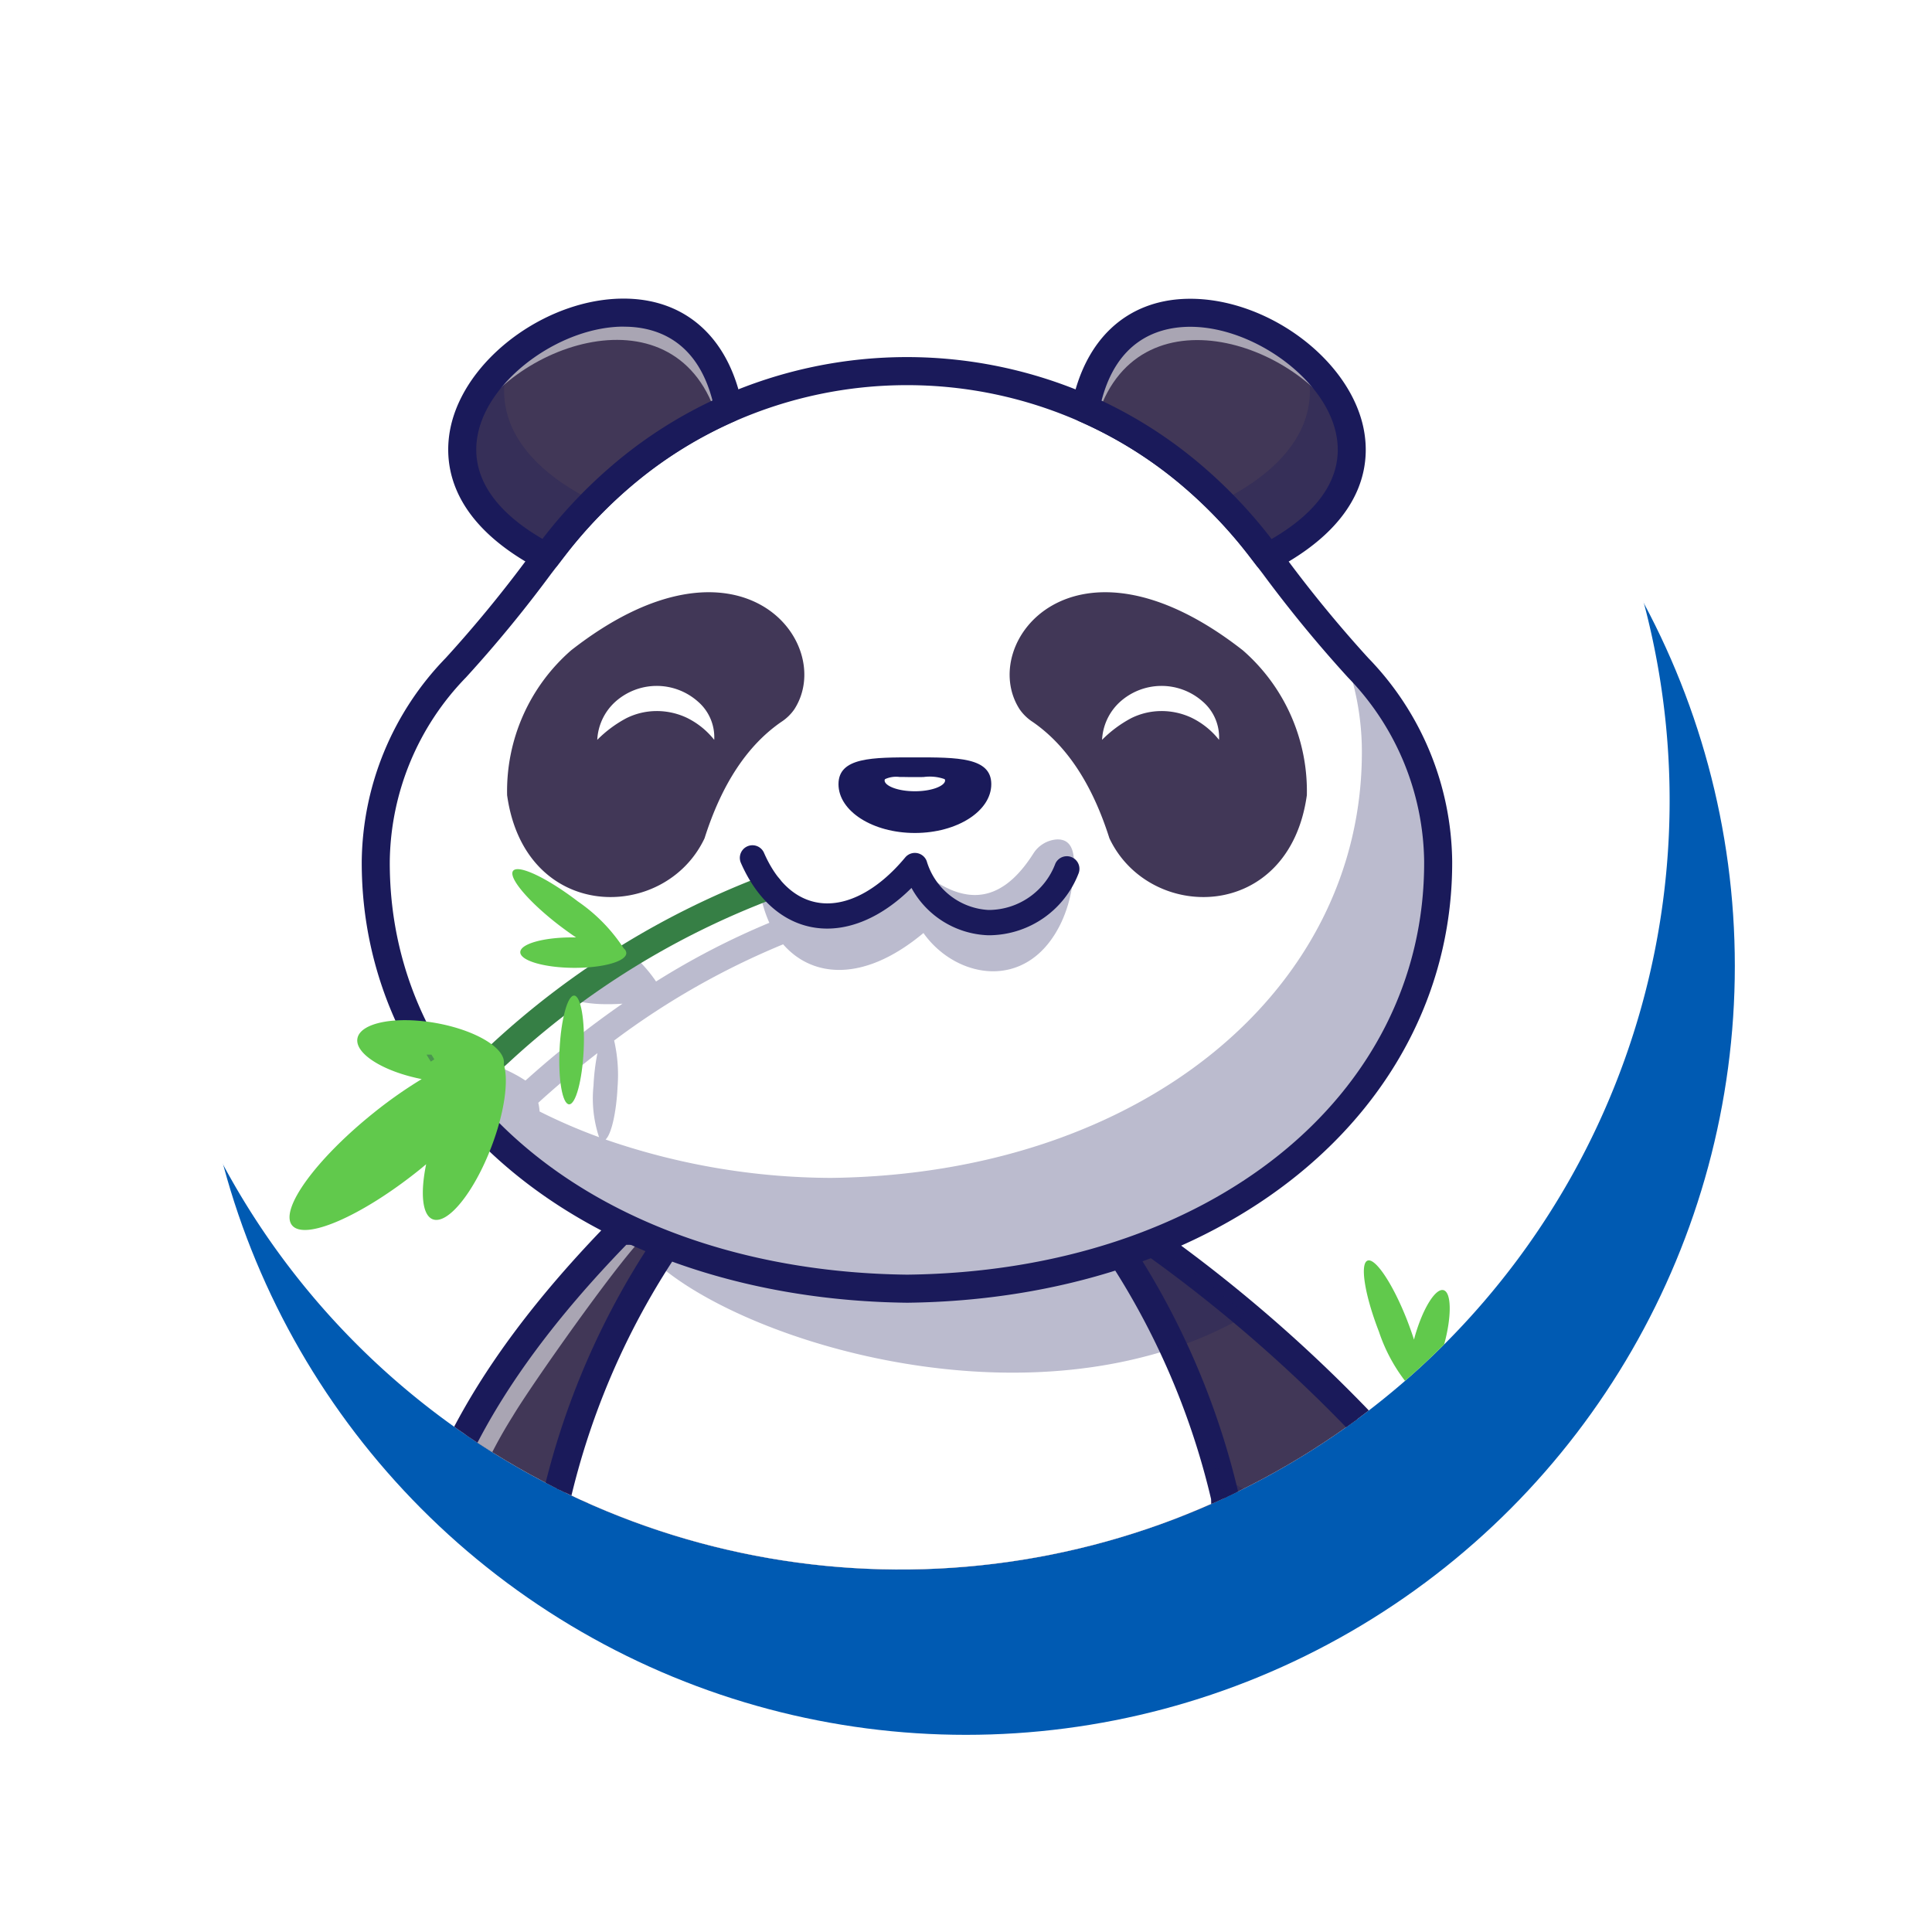 <svg xmlns="http://www.w3.org/2000/svg" xmlns:xlink="http://www.w3.org/1999/xlink" width="147" height="147" viewBox="0 0 147 147"><defs><style>.a{fill:#fff;}.b{fill:#005ab2;}.c{clip-path:url(#c);}.d{fill:#413757;}.e{opacity:0.55;}.f{opacity:0.3;}.g{fill:#1a1a5a;}.h{fill:#262f6a;}.i{fill:#367f45;}.j{fill:#61c94c;}.k{filter:url(#a);}</style><filter id="a" x="0" y="0" width="147" height="147" filterUnits="userSpaceOnUse"><feOffset dx="5" dy="5" input="SourceAlpha"/><feGaussianBlur stdDeviation="5" result="b"/><feFlood flood-opacity="0.2"/><feComposite operator="in" in2="b"/><feComposite in="SourceGraphic"/></filter><clipPath id="c"><path class="a" d="M58.52,0A58.52,58.52,0,1,1,0,58.52,58.52,58.52,0,0,1,58.52,0Z"/></clipPath></defs><g transform="translate(9.788 2.379)"><g class="k" transform="matrix(1, 0, 0, 1, -9.79, -2.38)"><circle class="b" cx="58.5" cy="58.5" r="58.5" transform="translate(10 10)"/></g><path class="a" d="M58.52,0A58.52,58.52,0,1,1,0,58.52,58.52,58.52,0,0,1,58.52,0Z" transform="translate(0.209)"/><g class="c" transform="translate(0.209)"><g transform="translate(-1256.529 -1416.819)"><g transform="translate(1328.738 1507.647)"><path class="d" d="M2223.631,2569.48h0c-.139-.911-.306-1.822-.495-2.726a55.894,55.894,0,0,0-3.89-11.718,62.328,62.328,0,0,0-4.725-8.512,5.607,5.607,0,0,0-.11-1.128c-.018-.11-.043-.221-.071-.327l3.615-.039c.2.135.4.274.6.409,3.153,2.171,5.96,4.359,8.434,6.451,3.2,2.708,5.843,5.256,7.967,7.412C2247.427,2571.957,2241.448,2579.344,2223.631,2569.48Z" transform="translate(-2214.337 -2545.03)"/></g><g transform="translate(1277.66 1508.039)"><path class="d" d="M1411.545,2583.542a4.624,4.624,0,0,0,.932,2.857c2.534,3.235,7.761.893,10.416-4.583a47.336,47.336,0,0,1,.562-6.573v0q.278-1.82.694-3.623c.05-.213.1-.427.149-.637s.1-.427.16-.637c.06-.242.121-.48.185-.719.05-.185.1-.37.153-.552.06-.21.121-.423.181-.634.125-.42.253-.84.388-1.256s.27-.836.416-1.253c.071-.206.146-.416.221-.623.146-.416.3-.829.463-1.238.245-.644.509-1.288.779-1.925.068-.16.139-.32.21-.477.217-.505.445-1.01.683-1.509.135-.292.274-.58.416-.869.156-.324.32-.647.484-.968.1-.2.2-.391.3-.583.131-.253.267-.5.4-.751.078-.146.156-.292.238-.434.324-.587.655-1.163,1-1.736.11-.182.221-.367.331-.548.135-.224.271-.445.413-.665s.256-.409.388-.612c.149-.238.3-.473.459-.708a5.875,5.875,0,0,1,.1-1.1l-5.053.053c-1.971,2.014-3.822,4.063-5.512,6.153a59.62,59.62,0,0,0-4.921,6.989A36.765,36.765,0,0,0,1411.545,2583.542Z" transform="translate(-1411.545 -2551.182)"/></g><g class="e" transform="translate(1277.66 1508.039)"><path class="a" d="M1432.663,2551.182a5.491,5.491,0,0,0-.1.975l-3.366-.259c-1.971,2.014-8.345,11.041-9.768,13.428a36.765,36.765,0,0,0-5.64,19.166,4.624,4.624,0,0,0,.932,2.857,4.358,4.358,0,0,0,.473.512,3.665,3.665,0,0,1-2.726-1.463,4.624,4.624,0,0,1-.932-2.857,36.765,36.765,0,0,1,5.64-19.166,59.649,59.649,0,0,1,4.921-6.989c1.69-2.089,3.541-4.139,5.512-6.153Z" transform="translate(-1411.536 -2551.182)"/></g><g class="f" transform="translate(1337.534 1521.92)"><path class="g" d="M2353.091,2779.536h0c-.139-.911-.306-1.822-.494-2.726l1.79-2.779c6.725,4.747,9.1,1.385,10.028-4.672C2376.886,2782.013,2370.908,2789.4,2353.091,2779.536Z" transform="translate(-2352.593 -2769.359)"/></g><g transform="translate(1327.671 1506.58)"><path class="g" d="M2221.265,2559.4c-3.442,0-8.219-1.585-13.816-4.68a1.068,1.068,0,0,1-.571-.788,57.1,57.1,0,0,0-8.945-22.529,1.069,1.069,0,0,1-.177-.589,4.687,4.687,0,0,0-.147-1.185,1.068,1.068,0,0,1,1.021-1.337l3.615-.039a1.112,1.112,0,0,1,.611.184,113.038,113.038,0,0,1,17.16,14.407c6.067,6.154,8.326,11.625,6.042,14.636C2225.082,2558.767,2223.44,2559.4,2221.265,2559.4Zm-12.36-6.317c8.707,4.731,14.027,4.985,15.453,3.105,1.26-1.66-.065-5.967-5.862-11.847a111.135,111.135,0,0,0-16.562-13.951l-2.054.023c0,.023,0,.047,0,.07A59.361,59.361,0,0,1,2208.9,2553.084Z" transform="translate(-2197.574 -2528.253)"/></g><g transform="translate(1276.593 1506.971)"><path class="g" d="M1399.756,2573.232a4.75,4.75,0,0,1-3.831-1.883,5.709,5.709,0,0,1-1.159-3.512h0c-.029-11.1,5.175-21.6,16.378-33.056a1.067,1.067,0,0,1,.752-.321l5.053-.053a1.067,1.067,0,0,1,1.06,1.267,4.859,4.859,0,0,0-.084.9,1.066,1.066,0,0,1-.177.589,57.176,57.176,0,0,0-8.944,22.5c0,.011,0,.022,0,.033a46.427,46.427,0,0,0-.55,6.424,1.071,1.071,0,0,1-.107.45c-1.8,3.711-4.859,6.312-7.8,6.627A5.614,5.614,0,0,1,1399.756,2573.232Zm-2.855-5.4a3.575,3.575,0,0,0,.7,2.2,2.655,2.655,0,0,0,2.514,1.047c2.137-.229,4.527-2.319,6-5.228a48.653,48.653,0,0,1,.566-6.448q0-.016,0-.031a59.129,59.129,0,0,1,8.907-22.814l-3.233.034c-10.573,10.905-15.488,20.842-15.461,31.242Z" transform="translate(-1394.766 -2534.406)"/></g><g transform="translate(1287.567 1507.687)"><path class="d" d="M1615.473,2598.221h-16.13c0-7.8-2.744-11.824-5.58-12.095a3.239,3.239,0,0,0-.808.025h0c-2.765.438-5.38,4.459-5.38,12.07h-15.063a44.117,44.117,0,0,1-4.694-28.161v0h0c.174-1.139.391-2.274.644-3.4a59.1,59.1,0,0,1,8.466-19.554,5.747,5.747,0,0,1,.181-1.455l33.841.352a5.9,5.9,0,0,1,.1,1.1,60.441,60.441,0,0,1,7.4,15.526l.085.285.114.377q.459,1.563.822,3.145.416,1.8.694,3.623v0a47.4,47.4,0,0,1,.562,6.573A43.373,43.373,0,0,1,1615.473,2598.221Z" transform="translate(-1567.246 -2545.645)"/></g><g class="e" transform="translate(1287.567 1507.687)"><path class="a" d="M1574.644,2597.776h12.931c0,.146,0,.3,0,.445h-15.063a44.117,44.117,0,0,1-4.694-28.161v0h0c.174-1.139.391-2.274.644-3.4a59.1,59.1,0,0,1,8.466-19.554,5.747,5.747,0,0,1,.181-1.455l2.039.021a5.668,5.668,0,0,0-.085.989,59.1,59.1,0,0,0-8.466,19.553c-.253,1.128-.47,2.263-.644,3.4h0v0A44.115,44.115,0,0,0,1574.644,2597.776Z" transform="translate(-1567.246 -2545.645)"/></g><g class="e" transform="translate(1314.194 1547.708)"><path class="a" d="M2007.592,3186.782c-.075.15-.153.3-.235.445h-16.13c0-7.7-2.672-11.721-5.469-12.081a3.59,3.59,0,0,1,1.213-.434h0a3.24,3.24,0,0,1,.808-.025c2.836.271,5.58,4.3,5.58,12.1Z" transform="translate(-1985.757 -3174.672)"/></g><g transform="translate(1288.625 1507.527)"><g transform="translate(0.159 0.159)"><path class="a" d="M1637.381,2566.433c-.021.146-.036.221-.036.221,0,21.379-50.975,21.379-50.975,0a58.6,58.6,0,0,1,7.615-18.233c.278-.445.562-.882.85-1.32a5.777,5.777,0,0,1,.086-1,4.628,4.628,0,0,1,.1-.455h.089l33.752.352a5.888,5.888,0,0,1,.1,1.1c.157.235.31.47.459.708.131.2.26.406.388.612s.278.441.413.665c.11.182.22.366.331.548.342.573.673,1.149,1,1.737.082.143.16.288.239.434.135.25.27.5.4.751.1.192.2.388.3.584.164.32.327.644.484.968.142.289.281.576.416.868.238.5.466,1,.683,1.509.071.16.139.316.21.477.271.637.534,1.281.779,1.925.16.413.313.826.463,1.239.075.207.149.417.221.623.142.416.281.833.416,1.252s.263.836.388,1.256c.061.21.121.424.181.634.05.185.1.366.153.552.064.238.125.477.185.719.057.21.107.423.16.637S1637.331,2566.22,1637.381,2566.433Z" transform="translate(-1586.371 -2545.645)"/></g><g transform="translate(0 0)"><path class="g" d="M1609.518,2580.507c-6.7,0-12.954-1.431-17.6-4.029-5.264-2.944-8.046-7.15-8.046-12.165l0-.035a58.431,58.431,0,0,1,7.635-18.283c.27-.433.547-.858.826-1.284a5.952,5.952,0,0,1,.088-.979c.025-.155.057-.309.1-.468l.031-.119h.212l33.884.354.024.128a6.069,6.069,0,0,1,.106,1.084c.148.223.293.446.435.672.131.2.259.4.388.612s.278.441.414.667l.331.547c.342.574.678,1.16,1,1.743.081.142.16.289.239.436l.016.029c.13.24.26.48.387.724l.094.181c.07.134.14.269.209.4.164.321.328.646.485.971q.214.432.417.871c.228.476.458.985.685,1.513l.209.475c.3.712.558,1.344.783,1.933.16.413.313.827.464,1.241.075.207.15.418.221.625.143.418.282.835.417,1.255s.264.839.389,1.26l.257.906c.026.094.053.188.078.282.064.24.125.479.186.722.039.145.076.295.113.445l.2.891c-.022.15-.037.227-.037.227C1635.165,2575.44,1621.87,2580.507,1609.518,2580.507Zm-25.328-16.176c.014,10.895,13.136,15.858,25.328,15.858s25.328-4.968,25.328-15.875c0-.029.015-.094.033-.214l-.19-.8c-.036-.148-.072-.295-.111-.44-.061-.244-.121-.481-.185-.719-.025-.094-.051-.187-.077-.279s-.051-.181-.076-.273l-.181-.631c-.124-.417-.252-.836-.386-1.251s-.274-.834-.416-1.25c-.071-.206-.145-.415-.22-.62-.149-.412-.3-.823-.461-1.235-.223-.586-.478-1.214-.777-1.921l-.209-.474c-.226-.525-.455-1.031-.681-1.5-.135-.292-.274-.579-.416-.866-.157-.324-.32-.647-.483-.966-.068-.134-.138-.268-.208-.4l-.094-.182c-.126-.241-.255-.48-.384-.718l-.016-.03c-.078-.145-.156-.29-.236-.431-.321-.583-.656-1.166-.995-1.734l-.33-.547c-.135-.223-.269-.443-.411-.662s-.257-.41-.388-.611c-.15-.239-.3-.473-.458-.707l-.027-.041v-.048a5.8,5.8,0,0,0-.078-.945l-33.583-.351c-.026.107-.046.213-.063.321a5.65,5.65,0,0,0-.083.975v.048l-.026.04c-.287.436-.572.873-.848,1.316A58.122,58.122,0,0,0,1584.19,2564.332Z" transform="translate(-1583.872 -2543.146)"/></g></g><g transform="translate(1286.49 1506.619)"><path class="g" d="M1598.293,2583.578H1585.6a3.256,3.256,0,0,1-3.244-3.026c-.4-5.974-2.639-8.891-4.55-9.073a2.189,2.189,0,0,0-.538.017l-.031,0c-1.909.325-4,3.242-4.391,9.049a3.259,3.259,0,0,1-3.244,3.031h-11.624a3.242,3.242,0,0,1-2.91-1.794,44.93,44.93,0,0,1-4.167-27.581c0-.034.01-.066.018-.1a59.2,59.2,0,0,1,9.092-23.045,6.745,6.745,0,0,1,.209-1.395,1.074,1.074,0,0,1,1.044-.8l33.841.352a1.068,1.068,0,0,1,1.038.868,6.95,6.95,0,0,1,.114.971,59.221,59.221,0,0,1,9.108,23.124c0,.011,0,.022,0,.033a48.6,48.6,0,0,1,.57,6.69,44.377,44.377,0,0,1-4.739,20.877A3.243,3.243,0,0,1,1598.293,2583.578Zm-20.692-14.244c.135,0,.27.007.406.019,2.667.255,5.962,3.3,6.481,11.057a1.116,1.116,0,0,0,1.114,1.034h12.691a1.119,1.119,0,0,0,1-.62,42.259,42.259,0,0,0,4.511-19.885,46.457,46.457,0,0,0-.55-6.426c0-.012,0-.023,0-.035a57.172,57.172,0,0,0-8.944-22.5,1.068,1.068,0,0,1-.177-.589c0-.015,0-.031,0-.046l-31.976-.333c-.009.124-.014.251-.014.378a1.068,1.068,0,0,1-.177.589,57.1,57.1,0,0,0-8.945,22.529c0,.027-.009.053-.015.079a42.824,42.824,0,0,0,3.974,26.238,1.117,1.117,0,0,0,1,.619h11.624a1.118,1.118,0,0,0,1.114-1.038c.5-7.479,3.538-10.6,6.213-11.019l.037-.005A4.249,4.249,0,0,1,1577.6,2569.334Z" transform="translate(-1550.315 -2528.868)"/></g><g transform="translate(1287.716 1527.626)"><path class="g" d="M1596.145,2877.215c-6.857,0-13.264-1.472-18.044-4.145-5.568-3.114-8.511-7.595-8.511-12.959a1.068,1.068,0,0,1,2.135,0c0,5.741,4.034,9.2,7.418,11.1,4.466,2.5,10.5,3.873,17,3.873s12.535-1.375,17-3.873c3.384-1.893,7.418-5.354,7.418-11.1a1.068,1.068,0,0,1,2.135,0C1622.7,2871.863,1608.934,2877.215,1596.145,2877.215Z" transform="translate(-1569.59 -2859.044)"/></g><g class="f" transform="translate(1296.399 1507.687)"><path class="g" d="M1751.044,2552.467a29.684,29.684,0,0,1-5.58,2.509c-.712.238-1.434.452-2.16.637-14.476,3.772-31.375-1.875-37.246-7.192l.936-2.32.185-.455,31.289.327,2.462.025,1.68.018C1745.763,2548.186,1748.571,2550.374,1751.044,2552.467Z" transform="translate(-1706.058 -2545.645)"/></g><g transform="translate(1274.963 1442.519)"><g transform="translate(0.159 0.162)"><path class="a" d="M1452.493,1561.23c.082,18.241-16.778,32.257-40.417,32.531-11.568-.135-21.511-3.558-28.642-9.16a31.975,31.975,0,0,1-7.637-8.494,28.051,28.051,0,0,1-4.142-14.878,21.577,21.577,0,0,1,6.092-14.718,106.29,106.29,0,0,0,6.893-8.433c.2-.256.391-.513.591-.769a35.873,35.873,0,0,1,5.54-5.733,33.053,33.053,0,0,1,7.79-4.8,33.7,33.7,0,0,1,27.083.025,32.966,32.966,0,0,1,7.739,4.775,35.971,35.971,0,0,1,5.533,5.733c.2.263.406.53.609.793a106.934,106.934,0,0,0,6.875,8.409A21.576,21.576,0,0,1,1452.493,1561.23Z" transform="translate(-1371.656 -1523.949)"/></g><g transform="translate(0 0)"><path class="g" d="M1409.736,1591.537c-11.154-.13-21.36-3.4-28.742-9.193a32.086,32.086,0,0,1-7.674-8.536,28.067,28.067,0,0,1-4.165-14.961,21.65,21.65,0,0,1,6.136-14.827,97.023,97.023,0,0,0,6.4-7.792l.482-.629c.208-.272.4-.521.591-.77a36.081,36.081,0,0,1,5.565-5.758,33.236,33.236,0,0,1,7.827-4.823,33.822,33.822,0,0,1,27.211.025,33.14,33.14,0,0,1,7.776,4.8,36.207,36.207,0,0,1,5.558,5.758l1.05,1.369a98.5,98.5,0,0,0,6.422,7.821,21.649,21.649,0,0,1,6.136,14.827h0c.04,8.922-4,17.135-11.372,23.127C1431.512,1588.008,1421.142,1591.4,1409.736,1591.537Zm0-69.815a33.442,33.442,0,0,0-13.451,2.818,32.916,32.916,0,0,0-7.752,4.777,35.761,35.761,0,0,0-5.516,5.707c-.193.248-.383.5-.572.744l-.5.653a97.209,97.209,0,0,1-6.422,7.818,21.335,21.335,0,0,0-6.048,14.609,27.751,27.751,0,0,0,4.119,14.794,31.766,31.766,0,0,0,7.6,8.452c7.327,5.755,17.465,9,28.545,9.125,23.407-.271,40.339-13.886,40.256-32.371h0a21.334,21.334,0,0,0-6.048-14.609,98.75,98.75,0,0,1-6.444-7.846l-1.05-1.368a35.886,35.886,0,0,0-5.509-5.708,32.824,32.824,0,0,0-7.7-4.752A33.423,33.423,0,0,0,1409.735,1521.722Z" transform="translate(-1369.155 -1521.404)"/></g></g><g class="f" transform="translate(1307.376 1483.593)"><g transform="translate(0.064 0.152)"><path class="h" d="M1879.6,2169.35a4.389,4.389,0,0,0,.97.3Z" transform="translate(-1879.6 -2169.35)"/></g><g transform="translate(0 0)"><path class="g" d="M1879.6,2167.566a4.55,4.55,0,0,1-1.005-.31l.111-.3.97.3Z" transform="translate(-1878.594 -2166.959)"/></g></g><g class="f" transform="translate(1279.267 1463.91)"><path class="g" d="M1507.4,1858.936c-.41-.433-.814-.875-1.222-1.336a20.612,20.612,0,0,1,1.508,7.622c.083,18.241-16.781,32.258-40.414,32.531a52.948,52.948,0,0,1-17.131-2.92c.429-.379.821-2.023.913-4.015a11.694,11.694,0,0,0-.261-3.518,58.646,58.646,0,0,1,12.858-7.32c2.2,2.526,6.114,2.949,10.676-.859,2.475,3.5,7.988,4.546,10.511-.856a9.951,9.951,0,0,0,.8-2.733c.3-1.993.271-3.645-1.24-3.526a2.31,2.31,0,0,0-1.729,1.1c-2.584,4.04-5.545,3.97-8.989.879-2.8,2.742-5.4,4.19-7.733,3.751v0a4.373,4.373,0,0,1-.97-.3s-.006,0-.01,0a7.489,7.489,0,0,1-3.194-3.111,9.528,9.528,0,0,0,.83,4.018,57.79,57.79,0,0,0-8.621,4.467,10.5,10.5,0,0,0-1.9-2.122l-1.893,1.339c.1.064.2.13.293.2-.064-.006-.127-.006-.194-.006-.13,0-.254,0-.379.006l-2.672,1.887a10.263,10.263,0,0,0,3.028.42c.4.006.792-.01,1.164-.038a74.709,74.709,0,0,0-7.333,5.806.213.213,0,0,0-.048.045,10.529,10.529,0,0,0-4.247-1.616c-.414-.073-.818-.127-1.209-.159a11.36,11.36,0,0,0-1.788-.032c.057.1.115.188.175.283.111.178.226.356.337.531s.232.353.353.522.239.35.363.522c.242.34.5.678.763,1.015.13.165.261.334.4.5s.27.331.41.5.277.321.42.483c.105.121.213.242.321.359.194.21.388.42.592.627.121.127.245.255.369.379q.439.444.9.869c.172.162.344.318.515.474.191.169.382.334.579.5s.372.315.563.471.382.312.579.464c7.126,5.6,17.074,9.025,28.641,9.159,23.64-.274,40.5-14.29,40.418-32.531A21.58,21.58,0,0,0,1507.4,1858.936Zm-62.279,33.759a3.827,3.827,0,0,0-.1-.658c.118-.108.235-.213.35-.318q2.057-1.842,4.152-3.461a16.542,16.542,0,0,0-.3,2.475,9.355,9.355,0,0,0,.423,3.922A42.263,42.263,0,0,1,1445.122,1892.7Z" transform="translate(-1436.8 -1857.6)"/></g><g class="f" transform="translate(1277.132 1491.043)"><g transform="translate(0.528 0.773)"><path class="h" d="M1411.538,2296.2a34.12,34.12,0,0,0,3.395,3.057,11.245,11.245,0,0,0-1.786-.032A28.678,28.678,0,0,1,1411.538,2296.2Z" transform="translate(-1411.538 -2296.203)"/></g><g transform="translate(0)"><path class="g" d="M1407.687,2288.1l-.539-.051a11.068,11.068,0,0,0-1.761-.031l-.1.006-.05-.082a28.948,28.948,0,0,1-1.617-3.042l-.383-.839.642.662a34.01,34.01,0,0,0,3.379,3.043Zm-3.375-2.5c.354.711.739,1.411,1.151,2.09a11.037,11.037,0,0,1,1.2,0C1405.845,2287.03,1405.058,2286.33,1404.312,2285.6Z" transform="translate(-1403.24 -2284.059)"/></g></g><g transform="translate(1274.055 1441.611)"><path class="g" d="M1396.386,1579.08c-11.635-.134-22.206-3.6-29.791-9.766s-11.751-14.635-11.709-23.838a22.553,22.553,0,0,1,6.386-15.449,96.47,96.47,0,0,0,6.338-7.721l.481-.627c.209-.273.4-.523.594-.774a37,37,0,0,1,5.7-5.9,34.141,34.141,0,0,1,8.04-4.955,34.731,34.731,0,0,1,27.943.026,34.043,34.043,0,0,1,7.989,4.929,37.108,37.108,0,0,1,5.7,5.9l1.056,1.376a97.664,97.664,0,0,0,6.355,7.742,22.553,22.553,0,0,1,6.386,15.449h0c.041,9.2-4.116,17.667-11.707,23.836S1407.995,1578.946,1396.386,1579.08Zm-.013-69.816a32.533,32.533,0,0,0-13.085,2.741,32,32,0,0,0-7.538,4.646,34.867,34.867,0,0,0-5.376,5.562c-.193.248-.38.494-.568.739l-.021.027-.48.626a97.964,97.964,0,0,1-6.486,7.894,20.428,20.428,0,0,0-5.8,13.986c-.081,17.963,16.475,31.194,39.365,31.459,22.863-.265,39.417-13.5,39.337-31.459h0a20.43,20.43,0,0,0-5.8-13.986,99.2,99.2,0,0,1-6.5-7.913l-1.054-1.374a34.968,34.968,0,0,0-5.369-5.562,31.912,31.912,0,0,0-7.488-4.62A32.519,32.519,0,0,0,1396.373,1509.264Z" transform="translate(-1354.885 -1507.13)"/></g><g transform="translate(1328.044 1437.173)"><g transform="translate(1.067 1.067)"><path class="d" d="M2234.1,1472.742c-.2-.263-.406-.53-.608-.794a36,36,0,0,0-5.533-5.733,32.979,32.979,0,0,0-7.74-4.775l0,0C2223.675,1443.669,2253.21,1462.707,2234.1,1472.742Z" transform="translate(-2220.216 -1454.146)"/></g><g class="f" transform="translate(0.955 4.561)"><path class="g" d="M2235.211,1509.06c1.249,3.5.028,7.512-5.946,10.649-.2-.263-.406-.53-.608-.794-1.651-2.142-4.267-2.393-6.288-4.069-1.226-1.014-2.489-1.1-3.818-1.909-.3.715.192-.977.017-.08l0,0a32.963,32.963,0,0,1,7.74,4.775,35.992,35.992,0,0,1,5.533,5.733c.2.263.406.53.608.794C2241.238,1519.546,2239.733,1513.027,2235.211,1509.06Z" transform="translate(-2218.453 -1509.06)"/></g><g class="e" transform="translate(1.067 1.068)"><path class="a" d="M2240.446,1463.827c-2.907-7.135-16-11.871-19.269-1.943-.317-.153-.637-.3-.961-.441l0,0C2222.771,1448.326,2239.524,1455.261,2240.446,1463.827Z" transform="translate(-2220.216 -1454.148)"/></g><g transform="translate(0)"><path class="g" d="M2218.388,1458.1a1.066,1.066,0,0,1-.846-.416l-.609-.794a34.968,34.968,0,0,0-5.369-5.562,31.9,31.9,0,0,0-7.488-4.62,1.066,1.066,0,0,1-.6-1.257c.994-4.985,4.146-7.927,8.657-8.077,5.788-.187,12.061,4.193,13.432,9.382.669,2.53.689,7.351-6.682,11.221A1.067,1.067,0,0,1,2218.388,1458.1Zm-12.647-12.979a34.041,34.041,0,0,1,7.185,4.563,37.124,37.124,0,0,1,5.7,5.9l.051.067c3.992-2.321,5.659-5.2,4.826-8.352-1.1-4.162-6.595-7.951-11.3-7.794C2209.861,1439.586,2206.9,1440.646,2205.74,1445.121Z" transform="translate(-2203.438 -1437.369)"/></g></g><g transform="translate(1280.64 1437.159)"><g transform="translate(1.067 1.068)"><path class="d" d="M1481.534,1472.538c.2-.263.406-.53.609-.794a35.969,35.969,0,0,1,5.533-5.733,32.961,32.961,0,0,1,7.74-4.776l0,0C1491.957,1443.466,1462.422,1462.5,1481.534,1472.538Z" transform="translate(-1475.147 -1453.942)"/></g><g class="f" transform="translate(1.068 4.562)"><path class="g" d="M1478.791,1508.856c-1.249,3.5-.028,7.512,5.945,10.649.2-.263.406-.53.608-.793,1.651-2.142,4.267-2.393,6.288-4.069,1.226-1.014,2.489-1.1,3.818-1.909.3.715-.192-.977-.017-.08l0,0a32.96,32.96,0,0,0-7.74,4.776,35.989,35.989,0,0,0-5.533,5.732c-.2.264-.406.53-.608.794C1472.763,1519.342,1474.268,1512.823,1478.791,1508.856Z" transform="translate(-1475.169 -1508.856)"/></g><g class="e" transform="translate(1.106 1.068)"><path class="a" d="M1475.768,1463.624c2.907-7.135,16-11.871,19.269-1.943.317-.153.637-.3.961-.441l0,0C1493.443,1448.123,1476.69,1455.058,1475.768,1463.624Z" transform="translate(-1475.768 -1453.945)"/></g><g transform="translate(0 0)"><path class="g" d="M1465.831,1457.891a1.065,1.065,0,0,1-.5-.122c-7.371-3.87-7.35-8.692-6.682-11.221,1.371-5.19,7.652-9.575,13.432-9.382,4.52.15,7.676,3.1,8.663,8.107a1.07,1.07,0,0,1-.606,1.227,31.924,31.924,0,0,0-7.489,4.621,34.986,34.986,0,0,0-5.369,5.562l-.608.793A1.067,1.067,0,0,1,1465.831,1457.891Zm5.9-18.6c-4.643,0-9.937,3.719-11.015,7.8-.833,3.155.833,6.031,4.826,8.352l.051-.067a37.114,37.114,0,0,1,5.7-5.9,34.057,34.057,0,0,1,7.186-4.564c-1.164-4.475-4.12-5.535-6.463-5.612C1471.922,1439.3,1471.827,1439.295,1471.733,1439.295Z" transform="translate(-1458.377 -1437.159)"/></g></g><g transform="translate(1310.33 1472.067)"><path class="g" d="M1936.646,1987.84c0,2.052-2.6,3.715-5.813,3.715s-5.813-1.663-5.813-3.715,2.6-2.038,5.813-2.038S1936.646,1985.788,1936.646,1987.84Z" transform="translate(-1925.02 -1985.803)"/></g><g transform="translate(1285.117 1459.498)"><path class="d" d="M1528.743,1803.7c1.358,9.7,11.985,9.7,15.022,3.276,1.3-4.1,3.238-7.057,5.833-8.851a3.56,3.56,0,0,0,1-.967c3.239-5.027-4.157-14.516-16.983-4.485A14.2,14.2,0,0,0,1528.743,1803.7Z" transform="translate(-1528.743 -1788.251)"/></g><g transform="translate(1323.35 1459.498)"><path class="d" d="M2152.276,1803.7c-1.358,9.7-11.985,9.7-15.022,3.276-1.3-4.1-3.238-7.057-5.833-8.851a3.563,3.563,0,0,1-1-.967c-3.239-5.027,4.157-14.516,16.983-4.485A14.2,14.2,0,0,1,2152.276,1803.7Z" transform="translate(-2129.66 -1788.251)"/></g><g transform="translate(1330.385 1466.629)"><path class="a" d="M2240.229,1904.447a4.187,4.187,0,0,1,1.336-2.863,4.718,4.718,0,0,1,6.316-.056,3.581,3.581,0,0,1,1.247,2.919,6.018,6.018,0,0,0-2.11-1.691,5.358,5.358,0,0,0-2.292-.5,5.184,5.184,0,0,0-2.283.543A9.178,9.178,0,0,0,2240.229,1904.447Z" transform="translate(-2240.229 -1900.343)"/></g><g transform="translate(1291.976 1466.629)"><path class="a" d="M1636.54,1904.447a4.187,4.187,0,0,1,1.336-2.863,4.718,4.718,0,0,1,6.316-.056,3.582,3.582,0,0,1,1.247,2.919,6.02,6.02,0,0,0-2.11-1.691,5.356,5.356,0,0,0-2.291-.5,5.185,5.185,0,0,0-2.283.543A9.18,9.18,0,0,0,1636.54,1904.447Z" transform="translate(-1636.54 -1900.343)"/></g><g transform="translate(1313.522 1473.237)"><g transform="translate(0.159 0.159)"><path class="a" d="M1982.62,2007.133c0,.54-1.1.979-2.461.979s-2.461-.438-2.461-.979,1.1-.415,2.461-.415S1982.62,2006.592,1982.62,2007.133Z" transform="translate(-1977.698 -2006.705)"/></g><g transform="translate(0)"><path class="g" d="M1977.818,2005.925c-1.494,0-2.62-.489-2.62-1.137a.449.449,0,0,1,.136-.333c.278-.273.93-.263,1.833-.249.415.007.887.007,1.3,0,.9-.014,1.556-.025,1.833.249a.45.45,0,0,1,.136.333C1980.439,2005.436,1979.312,2005.925,1977.818,2005.925Zm-1.177-1.406a2.019,2.019,0,0,0-1.084.163.136.136,0,0,0-.041.106c0,.387.946.819,2.3.819s2.3-.432,2.3-.819a.136.136,0,0,0-.041-.106,3.4,3.4,0,0,0-1.6-.157c-.418.007-.894.007-1.312,0C1976.984,2004.521,1976.808,2004.519,1976.641,2004.519Z" transform="translate(-1975.198 -2004.2)"/></g></g><g class="f" transform="translate(1322.356 1525.329)"><path class="g" d="M2127.475,2857.872H2114.4a.366.366,0,0,1-.107-.716c13.093-3.95,17.372-16.5,16.356-34.218q.458,1.564.822,3.146.416,1.8.694,3.622v0a47.324,47.324,0,0,1,.562,6.572A43.374,43.374,0,0,1,2127.475,2857.872Z" transform="translate(-2114.037 -2822.939)"/></g><g transform="translate(1268.563 1480.578)"><g transform="translate(14.312 0.372)"><path class="i" d="M1494.463,2140.7a.959.959,0,0,1-.649-1.665c.256-.236.509-.464.762-.693l.026-.024a63.613,63.613,0,0,1,20.8-12.838.959.959,0,0,1,.646,1.806,61.7,61.7,0,0,0-20.166,12.458l-.023.021c-.249.225-.5.451-.751.683A.955.955,0,0,1,1494.463,2140.7Z" transform="translate(-1493.504 -2125.422)"/></g><g transform="translate(16.948)"><path class="j" d="M1539.938,2122.024a12.769,12.769,0,0,1,3.482,3.569.477.477,0,0,1,.194.355c0,.642-1.814,1.142-4.044,1.123s-4.026-.554-4.022-1.192,1.814-1.141,4.044-1.123l.2,0c-.41-.272-.829-.575-1.257-.9-2.339-1.791-3.923-3.656-3.533-4.165S1537.6,2120.233,1539.938,2122.024Z" transform="translate(-1534.94 -2119.569)"/></g><g transform="translate(0 11.484)"><path class="j" d="M1279.679,2300.274c-3.076-.543-5.741-.014-5.952,1.181-.2,1.156,1.965,2.51,4.891,3.089a33.964,33.964,0,0,0-3.667,2.578c-4.384,3.52-7.159,7.345-6.2,8.542s5.295-.686,9.679-4.207c.18-.145.353-.29.527-.435-.454,2.192-.3,3.879.5,4.187,1.134.434,3.129-2.023,4.456-5.489,1.005-2.625,1.338-5.072.948-6.3v0C1285.078,2302.227,1282.755,2300.818,1279.679,2300.274Z" transform="translate(-1268.563 -2300.061)"/></g><g transform="translate(20.524 9.613)"><path class="j" d="M1591.883,2278.928c.506.024,1-1.809,1.112-4.094s-.214-4.156-.72-4.18-1,1.809-1.112,4.093S1591.377,2278.9,1591.883,2278.928Z" transform="translate(-1591.142 -2270.654)"/></g></g><g class="f" transform="translate(1278.986 1494.682)"><g transform="translate(0.279 0.159)"><path class="h" d="M1436.766,2343.743c.057.1.114.189.174.284-.061-.092-.121-.188-.178-.284Z" transform="translate(-1436.762 -2343.743)"/></g><g transform="translate(0 0)"><path class="g" d="M1432.7,2341.775c-.062-.094-.123-.193-.182-.291l-.142-.24h.37l.05.078c.056.095.112.186.172.281Z" transform="translate(-1432.376 -2341.244)"/></g></g><g transform="translate(1302.817 1478.738)"><path class="g" d="M1826.01,2097.523c-.071,0-.141,0-.212,0a6.929,6.929,0,0,1-5.8-3.6c-2.285,2.278-4.885,3.374-7.288,3.032-2.433-.345-4.457-2.1-5.7-4.954a.959.959,0,0,1,1.758-.766c.98,2.248,2.436,3.569,4.211,3.821,2.089.3,4.471-.962,6.54-3.452a.959.959,0,0,1,1.638.284,5.2,5.2,0,0,0,4.7,3.712,5.436,5.436,0,0,0,5.087-3.527.959.959,0,0,1,1.759.764A7.339,7.339,0,0,1,1826.01,2097.523Z" transform="translate(-1806.93 -2090.661)"/></g><g transform="translate(1347.781 1493.766)"><g transform="translate(0 10.506)"><path class="i" d="M2514.6,2519.9a.948.948,0,0,1-.255-.035.958.958,0,0,1-.671-1.176c.159-.583,4.137-14.421,24.13-26.557a.959.959,0,1,1,1,1.639c-19.287,11.707-23.239,25.289-23.276,25.425A.96.96,0,0,1,2514.6,2519.9Z" transform="translate(-2513.645 -2491.992)"/></g><g transform="translate(2.525 16.573)"><path class="j" d="M2554.469,2592.761a12.781,12.781,0,0,0,2.46,4.337.476.476,0,0,0,.288.285c.618.174,1.6-1.425,2.2-3.572s.587-4.021-.027-4.194-1.6,1.425-2.2,3.572c-.017.066-.034.128-.051.19-.147-.469-.322-.956-.515-1.458-1.07-2.745-2.421-4.784-3.018-4.552S2553.4,2590.016,2554.469,2592.761Z" transform="translate(-2553.328 -2587.351)"/></g><g transform="translate(22.86 0)"><path class="j" d="M2873.029,2333.506c.334-3.106,1.583-5.519,2.79-5.389,1.167.125,1.865,2.585,1.608,5.557a33.954,33.954,0,0,1,3.5-2.805c4.6-3.232,9.046-4.834,9.928-3.578s-2.131,4.9-6.732,8.128c-.189.133-.377.258-.565.385,2.231.174,3.81.787,3.882,1.646.1,1.21-2.813,2.443-6.511,2.754-2.8.236-5.244-.126-6.311-.84h0C2873.4,2339.235,2872.7,2336.612,2873.029,2333.506Z" transform="translate(-2872.946 -2326.863)"/></g><g transform="translate(14.238 17.999)"><ellipse class="j" cx="0.917" cy="4.142" rx="0.917" ry="4.142" transform="translate(0 1.784) rotate(-76.567)"/></g></g></g></g></g></svg>